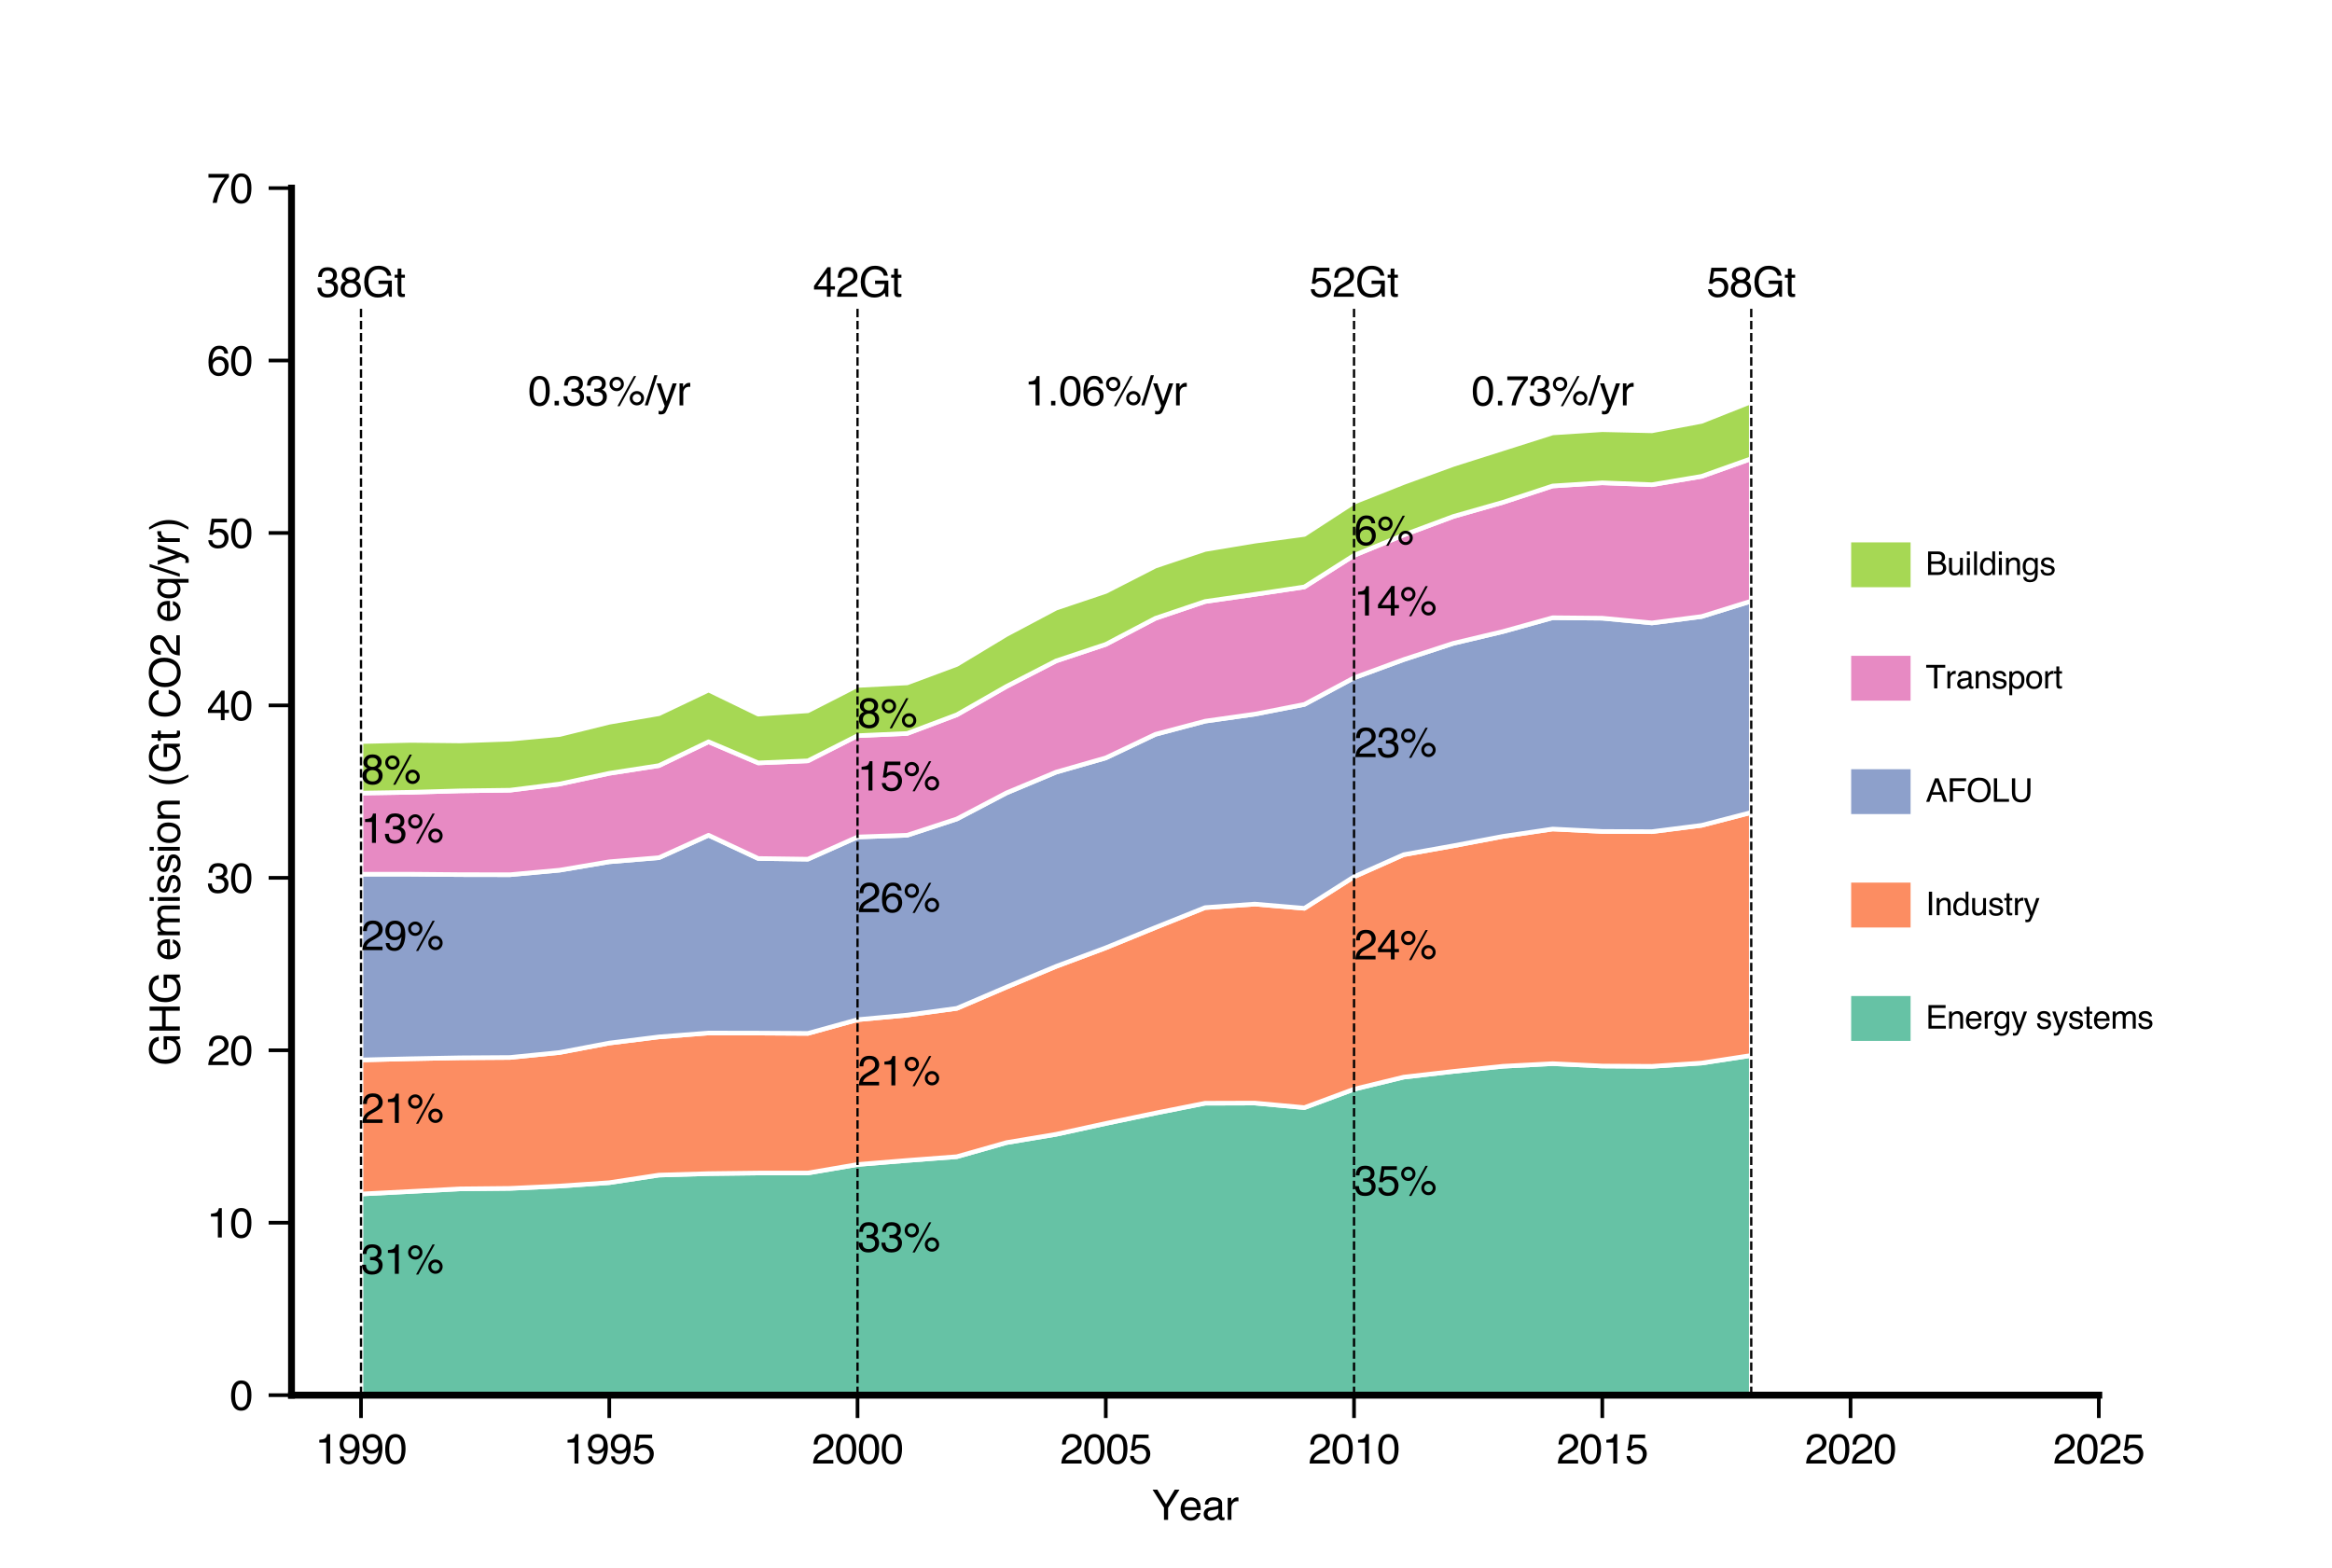 <?xml version="1.0" encoding="utf-8" standalone="no"?>
<!DOCTYPE svg PUBLIC "-//W3C//DTD SVG 1.1//EN"
  "http://www.w3.org/Graphics/SVG/1.1/DTD/svg11.dtd">
<svg xmlns:xlink="http://www.w3.org/1999/xlink" width="510.236pt" height="342.992pt" viewBox="0 0 510.236 342.992" xmlns="http://www.w3.org/2000/svg" version="1.1">
 <defs>
  <style type="text/css">*{stroke-linejoin: round; stroke-linecap: butt}</style>
 </defs>
 <g id="figure_1">
  <g id="patch_1">
   <path d="M 0 342.992 
L 510.236 342.992 
L 510.236 0 
L 0 0 
z
" style="fill: #ffffff"/>
  </g>
  <g id="axes_1">
   <g id="patch_2">
    <path d="M 63.78 305.263 
L 459.213 305.263 
L 459.213 41.159 
L 63.78 41.159 
z
" style="fill: #ffffff"/>
   </g>
   <g id="PolyCollection_1">
    <defs>
     <path id="m6a4dd3264a" d="M 78.988 -81.743 
L 78.988 -37.729 
L 89.852 -37.729 
L 100.716 -37.729 
L 111.579 -37.729 
L 122.443 -37.729 
L 133.306 -37.729 
L 144.17 -37.729 
L 155.033 -37.729 
L 165.897 -37.729 
L 176.76 -37.729 
L 187.624 -37.729 
L 198.487 -37.729 
L 209.351 -37.729 
L 220.215 -37.729 
L 231.078 -37.729 
L 241.942 -37.729 
L 252.805 -37.729 
L 263.669 -37.729 
L 274.532 -37.729 
L 285.396 -37.729 
L 296.259 -37.729 
L 307.123 -37.729 
L 317.987 -37.729 
L 328.85 -37.729 
L 339.714 -37.729 
L 350.577 -37.729 
L 361.441 -37.729 
L 372.304 -37.729 
L 383.168 -37.729 
L 383.168 -112.052 
L 383.168 -112.052 
L 372.304 -110.394 
L 361.441 -109.68 
L 350.577 -109.746 
L 339.714 -110.262 
L 328.85 -109.694 
L 317.987 -108.563 
L 307.123 -107.316 
L 296.259 -104.676 
L 285.396 -100.645 
L 274.532 -101.64 
L 263.669 -101.606 
L 252.805 -99.448 
L 241.942 -97.178 
L 231.078 -94.808 
L 220.215 -92.991 
L 209.351 -89.908 
L 198.487 -89.086 
L 187.624 -88.197 
L 176.76 -86.339 
L 165.897 -86.334 
L 155.033 -86.203 
L 144.17 -85.881 
L 133.306 -84.222 
L 122.443 -83.48 
L 111.579 -82.975 
L 100.716 -82.867 
L 89.852 -82.299 
L 78.988 -81.743 
z
" style="stroke: #ffffff"/>
    </defs>
    <g clip-path="url(#p85c02e07ea)">
     <use xlink:href="#m6a4dd3264a" x="0" y="342.992" style="fill: #66c2a5; stroke: #ffffff"/>
    </g>
   </g>
   <g id="PolyCollection_2">
    <defs>
     <path id="m3ee527d260" d="M 78.988 -111.077 
L 78.988 -81.743 
L 89.852 -82.299 
L 100.716 -82.867 
L 111.579 -82.975 
L 122.443 -83.48 
L 133.306 -84.222 
L 144.17 -85.881 
L 155.033 -86.203 
L 165.897 -86.334 
L 176.76 -86.339 
L 187.624 -88.197 
L 198.487 -89.086 
L 209.351 -89.908 
L 220.215 -92.991 
L 231.078 -94.808 
L 241.942 -97.178 
L 252.805 -99.448 
L 263.669 -101.606 
L 274.532 -101.64 
L 285.396 -100.645 
L 296.259 -104.676 
L 307.123 -107.316 
L 317.987 -108.563 
L 328.85 -109.694 
L 339.714 -110.262 
L 350.577 -109.746 
L 361.441 -109.68 
L 372.304 -110.394 
L 383.168 -112.052 
L 383.168 -165.223 
L 383.168 -165.223 
L 372.304 -162.405 
L 361.441 -161.024 
L 350.577 -161.07 
L 339.714 -161.599 
L 328.85 -159.993 
L 317.987 -157.934 
L 307.123 -155.992 
L 296.259 -151.155 
L 285.396 -144.257 
L 274.532 -145.171 
L 263.669 -144.405 
L 252.805 -140.053 
L 241.942 -135.611 
L 231.078 -131.55 
L 220.215 -127.014 
L 209.351 -122.363 
L 198.487 -120.885 
L 187.624 -119.888 
L 176.76 -116.885 
L 165.897 -116.949 
L 155.033 -116.969 
L 144.17 -116.118 
L 133.306 -114.768 
L 122.443 -112.706 
L 111.579 -111.615 
L 100.716 -111.543 
L 89.852 -111.34 
L 78.988 -111.077 
z
" style="stroke: #ffffff"/>
    </defs>
    <g clip-path="url(#p85c02e07ea)">
     <use xlink:href="#m3ee527d260" x="0" y="342.992" style="fill: #fc8d62; stroke: #ffffff"/>
    </g>
   </g>
   <g id="PolyCollection_3">
    <defs>
     <path id="m3a8607d3f8" d="M 78.988 -151.719 
L 78.988 -111.077 
L 89.852 -111.34 
L 100.716 -111.543 
L 111.579 -111.615 
L 122.443 -112.706 
L 133.306 -114.768 
L 144.17 -116.118 
L 155.033 -116.969 
L 165.897 -116.949 
L 176.76 -116.885 
L 187.624 -119.888 
L 198.487 -120.885 
L 209.351 -122.363 
L 220.215 -127.014 
L 231.078 -131.55 
L 241.942 -135.611 
L 252.805 -140.053 
L 263.669 -144.405 
L 274.532 -145.171 
L 285.396 -144.257 
L 296.259 -151.155 
L 307.123 -155.992 
L 317.987 -157.934 
L 328.85 -159.993 
L 339.714 -161.599 
L 350.577 -161.07 
L 361.441 -161.024 
L 372.304 -162.405 
L 383.168 -165.223 
L 383.168 -211.474 
L 383.168 -211.474 
L 372.304 -208.093 
L 361.441 -206.697 
L 350.577 -207.732 
L 339.714 -207.831 
L 328.85 -204.813 
L 317.987 -202.232 
L 307.123 -198.677 
L 296.259 -194.684 
L 285.396 -188.867 
L 274.532 -186.738 
L 263.669 -185.204 
L 252.805 -182.321 
L 241.942 -177.163 
L 231.078 -174.049 
L 220.215 -169.5 
L 209.351 -163.803 
L 198.487 -160.238 
L 187.624 -159.857 
L 176.76 -155.004 
L 165.897 -155.154 
L 155.033 -160.241 
L 144.17 -155.327 
L 133.306 -154.435 
L 122.443 -152.599 
L 111.579 -151.604 
L 100.716 -151.624 
L 89.852 -151.72 
L 78.988 -151.719 
z
" style="stroke: #ffffff"/>
    </defs>
    <g clip-path="url(#p85c02e07ea)">
     <use xlink:href="#m3a8607d3f8" x="0" y="342.992" style="fill: #8da0cb; stroke: #ffffff"/>
    </g>
   </g>
   <g id="PolyCollection_4">
    <defs>
     <path id="m915de587bb" d="M 78.988 -169.464 
L 78.988 -151.719 
L 89.852 -151.72 
L 100.716 -151.624 
L 111.579 -151.604 
L 122.443 -152.599 
L 133.306 -154.435 
L 144.17 -155.327 
L 155.033 -160.241 
L 165.897 -155.154 
L 176.76 -155.004 
L 187.624 -159.857 
L 198.487 -160.238 
L 209.351 -163.803 
L 220.215 -169.5 
L 231.078 -174.049 
L 241.942 -177.163 
L 252.805 -182.321 
L 263.669 -185.204 
L 274.532 -186.738 
L 285.396 -188.867 
L 296.259 -194.684 
L 307.123 -198.677 
L 317.987 -202.232 
L 328.85 -204.813 
L 339.714 -207.831 
L 350.577 -207.732 
L 361.441 -206.697 
L 372.304 -208.093 
L 383.168 -211.474 
L 383.168 -242.634 
L 383.168 -242.634 
L 372.304 -238.765 
L 361.441 -236.94 
L 350.577 -237.354 
L 339.714 -236.661 
L 328.85 -233.088 
L 317.987 -229.99 
L 307.123 -225.941 
L 296.259 -221.475 
L 285.396 -214.573 
L 274.532 -212.944 
L 263.669 -211.38 
L 252.805 -207.709 
L 241.942 -202.004 
L 231.078 -198.388 
L 220.215 -192.799 
L 209.351 -186.597 
L 198.487 -182.51 
L 187.624 -182.023 
L 176.76 -176.518 
L 165.897 -176.068 
L 155.033 -180.69 
L 144.17 -175.477 
L 133.306 -173.793 
L 122.443 -171.452 
L 111.579 -170.092 
L 100.716 -169.952 
L 89.852 -169.638 
L 78.988 -169.464 
z
" style="stroke: #ffffff"/>
    </defs>
    <g clip-path="url(#p85c02e07ea)">
     <use xlink:href="#m915de587bb" x="0" y="342.992" style="fill: #e78ac3; stroke: #ffffff"/>
    </g>
   </g>
   <g id="PolyCollection_5">
    <defs>
     <path id="m47ff34fc29" d="M 78.988 -180.732 
L 78.988 -169.464 
L 89.852 -169.638 
L 100.716 -169.952 
L 111.579 -170.092 
L 122.443 -171.452 
L 133.306 -173.793 
L 144.17 -175.477 
L 155.033 -180.69 
L 165.897 -176.068 
L 176.76 -176.518 
L 187.624 -182.023 
L 198.487 -182.51 
L 209.351 -186.597 
L 220.215 -192.799 
L 231.078 -198.388 
L 241.942 -202.004 
L 252.805 -207.709 
L 263.669 -211.38 
L 274.532 -212.944 
L 285.396 -214.573 
L 296.259 -221.475 
L 307.123 -225.941 
L 317.987 -229.99 
L 328.85 -233.088 
L 339.714 -236.661 
L 350.577 -237.354 
L 361.441 -236.94 
L 372.304 -238.765 
L 383.168 -242.634 
L 383.168 -255.092 
L 383.168 -255.092 
L 372.304 -250.787 
L 361.441 -248.724 
L 350.577 -248.97 
L 339.714 -248.265 
L 328.85 -244.811 
L 317.987 -241.364 
L 307.123 -237.407 
L 296.259 -233.104 
L 285.396 -226.05 
L 274.532 -224.571 
L 263.669 -222.761 
L 252.805 -219.134 
L 241.942 -213.574 
L 231.078 -209.926 
L 220.215 -204.166 
L 209.351 -197.614 
L 198.487 -193.566 
L 187.624 -193.006 
L 176.76 -187.459 
L 165.897 -186.729 
L 155.033 -191.996 
L 144.17 -186.822 
L 133.306 -184.955 
L 122.443 -182.267 
L 111.579 -181.255 
L 100.716 -180.869 
L 89.852 -180.986 
L 78.988 -180.732 
z
" style="stroke: #ffffff"/>
    </defs>
    <g clip-path="url(#p85c02e07ea)">
     <use xlink:href="#m47ff34fc29" x="0" y="342.992" style="fill: #a6d854; stroke: #ffffff"/>
    </g>
   </g>
   <g id="matplotlib.axis_1">
    <g id="xtick_1">
     <g id="line2d_1">
      <defs>
       <path id="ma5ce676d34" d="M 0 0 
L 0 5 
" style="stroke: #000000; stroke-width: 0.8"/>
      </defs>
      <g>
       <use xlink:href="#ma5ce676d34" x="78.988" y="305.263" style="stroke: #000000; stroke-width: 0.8"/>
      </g>
     </g>
     <g id="text_1">
      <!-- 1990 -->
      <g transform="translate(68.979 320.219)scale(0.09 -0.09)">
       <defs>
        <path id="Helvetica-31" d="M 613 3169 
L 613 3600 
Q 1222 3659 1462 3798 
Q 1703 3938 1822 4456 
L 2266 4456 
L 2266 0 
L 1666 0 
L 1666 3169 
L 613 3169 
z
" transform="scale(0.016)"/>
        <path id="Helvetica-39" d="M 850 1081 
Q 875 616 1209 438 
Q 1381 344 1597 344 
Q 2000 344 2284 680 
Q 2569 1016 2688 2044 
Q 2500 1747 2223 1626 
Q 1947 1506 1628 1506 
Q 981 1506 604 1909 
Q 228 2313 228 2947 
Q 228 3556 600 4018 
Q 972 4481 1697 4481 
Q 2675 4481 3047 3600 
Q 3253 3116 3253 2388 
Q 3253 1566 3006 931 
Q 2597 -125 1619 -125 
Q 963 -125 622 219 
Q 281 563 281 1081 
L 850 1081 
z
M 1703 2000 
Q 2038 2000 2314 2220 
Q 2591 2441 2591 2991 
Q 2591 3484 2342 3726 
Q 2094 3969 1709 3969 
Q 1297 3969 1055 3692 
Q 813 3416 813 2953 
Q 813 2516 1025 2258 
Q 1238 2000 1703 2000 
z
" transform="scale(0.016)"/>
        <path id="Helvetica-30" d="M 1731 4475 
Q 2600 4475 2988 3759 
Q 3288 3206 3288 2244 
Q 3288 1331 3016 734 
Q 2622 -122 1728 -122 
Q 922 -122 528 578 
Q 200 1163 200 2147 
Q 200 2909 397 3456 
Q 766 4475 1731 4475 
z
M 1725 391 
Q 2163 391 2422 778 
Q 2681 1166 2681 2222 
Q 2681 2984 2493 3476 
Q 2306 3969 1766 3969 
Q 1269 3969 1039 3501 
Q 809 3034 809 2125 
Q 809 1441 956 1025 
Q 1181 391 1725 391 
z
" transform="scale(0.016)"/>
       </defs>
       <use xlink:href="#Helvetica-31"/>
       <use xlink:href="#Helvetica-39" x="55.615"/>
       <use xlink:href="#Helvetica-39" x="111.23"/>
       <use xlink:href="#Helvetica-30" x="166.846"/>
      </g>
     </g>
    </g>
    <g id="xtick_2">
     <g id="line2d_2">
      <g>
       <use xlink:href="#ma5ce676d34" x="133.306" y="305.263" style="stroke: #000000; stroke-width: 0.8"/>
      </g>
     </g>
     <g id="text_2">
      <!-- 1995 -->
      <g transform="translate(123.297 320.219)scale(0.09 -0.09)">
       <defs>
        <path id="Helvetica-35" d="M 791 1141 
Q 847 659 1238 475 
Q 1438 381 1700 381 
Q 2200 381 2440 700 
Q 2681 1019 2681 1406 
Q 2681 1875 2395 2131 
Q 2109 2388 1709 2388 
Q 1419 2388 1211 2275 
Q 1003 2163 856 1963 
L 369 1991 
L 709 4400 
L 3034 4400 
L 3034 3856 
L 1131 3856 
L 941 2613 
Q 1097 2731 1238 2791 
Q 1488 2894 1816 2894 
Q 2431 2894 2859 2497 
Q 3288 2100 3288 1491 
Q 3288 856 2895 371 
Q 2503 -113 1644 -113 
Q 1097 -113 676 195 
Q 256 503 206 1141 
L 791 1141 
z
" transform="scale(0.016)"/>
       </defs>
       <use xlink:href="#Helvetica-31"/>
       <use xlink:href="#Helvetica-39" x="55.615"/>
       <use xlink:href="#Helvetica-39" x="111.23"/>
       <use xlink:href="#Helvetica-35" x="166.846"/>
      </g>
     </g>
    </g>
    <g id="xtick_3">
     <g id="line2d_3">
      <g>
       <use xlink:href="#ma5ce676d34" x="187.624" y="305.263" style="stroke: #000000; stroke-width: 0.8"/>
      </g>
     </g>
     <g id="text_3">
      <!-- 2000 -->
      <g transform="translate(177.614 320.219)scale(0.09 -0.09)">
       <defs>
        <path id="Helvetica-32" d="M 200 0 
Q 231 578 439 1006 
Q 647 1434 1250 1784 
L 1850 2131 
Q 2253 2366 2416 2531 
Q 2672 2791 2672 3125 
Q 2672 3516 2437 3745 
Q 2203 3975 1813 3975 
Q 1234 3975 1013 3538 
Q 894 3303 881 2888 
L 309 2888 
Q 319 3472 525 3841 
Q 891 4491 1816 4491 
Q 2584 4491 2939 4075 
Q 3294 3659 3294 3150 
Q 3294 2613 2916 2231 
Q 2697 2009 2131 1694 
L 1703 1456 
Q 1397 1288 1222 1134 
Q 909 863 828 531 
L 3272 531 
L 3272 0 
L 200 0 
z
" transform="scale(0.016)"/>
       </defs>
       <use xlink:href="#Helvetica-32"/>
       <use xlink:href="#Helvetica-30" x="55.615"/>
       <use xlink:href="#Helvetica-30" x="111.23"/>
       <use xlink:href="#Helvetica-30" x="166.846"/>
      </g>
     </g>
    </g>
    <g id="xtick_4">
     <g id="line2d_4">
      <g>
       <use xlink:href="#ma5ce676d34" x="241.942" y="305.263" style="stroke: #000000; stroke-width: 0.8"/>
      </g>
     </g>
     <g id="text_4">
      <!-- 2005 -->
      <g transform="translate(231.932 320.219)scale(0.09 -0.09)">
       <use xlink:href="#Helvetica-32"/>
       <use xlink:href="#Helvetica-30" x="55.615"/>
       <use xlink:href="#Helvetica-30" x="111.23"/>
       <use xlink:href="#Helvetica-35" x="166.846"/>
      </g>
     </g>
    </g>
    <g id="xtick_5">
     <g id="line2d_5">
      <g>
       <use xlink:href="#ma5ce676d34" x="296.259" y="305.263" style="stroke: #000000; stroke-width: 0.8"/>
      </g>
     </g>
     <g id="text_5">
      <!-- 2010 -->
      <g transform="translate(286.25 320.219)scale(0.09 -0.09)">
       <use xlink:href="#Helvetica-32"/>
       <use xlink:href="#Helvetica-30" x="55.615"/>
       <use xlink:href="#Helvetica-31" x="111.23"/>
       <use xlink:href="#Helvetica-30" x="166.846"/>
      </g>
     </g>
    </g>
    <g id="xtick_6">
     <g id="line2d_6">
      <g>
       <use xlink:href="#ma5ce676d34" x="350.577" y="305.263" style="stroke: #000000; stroke-width: 0.8"/>
      </g>
     </g>
     <g id="text_6">
      <!-- 2015 -->
      <g transform="translate(340.567 320.219)scale(0.09 -0.09)">
       <use xlink:href="#Helvetica-32"/>
       <use xlink:href="#Helvetica-30" x="55.615"/>
       <use xlink:href="#Helvetica-31" x="111.23"/>
       <use xlink:href="#Helvetica-35" x="166.846"/>
      </g>
     </g>
    </g>
    <g id="xtick_7">
     <g id="line2d_7">
      <g>
       <use xlink:href="#ma5ce676d34" x="404.895" y="305.263" style="stroke: #000000; stroke-width: 0.8"/>
      </g>
     </g>
     <g id="text_7">
      <!-- 2020 -->
      <g transform="translate(394.885 320.219)scale(0.09 -0.09)">
       <use xlink:href="#Helvetica-32"/>
       <use xlink:href="#Helvetica-30" x="55.615"/>
       <use xlink:href="#Helvetica-32" x="111.23"/>
       <use xlink:href="#Helvetica-30" x="166.846"/>
      </g>
     </g>
    </g>
    <g id="xtick_8">
     <g id="line2d_8">
      <g>
       <use xlink:href="#ma5ce676d34" x="459.213" y="305.263" style="stroke: #000000; stroke-width: 0.8"/>
      </g>
     </g>
     <g id="text_8">
      <!-- 2025 -->
      <g transform="translate(449.203 320.219)scale(0.09 -0.09)">
       <use xlink:href="#Helvetica-32"/>
       <use xlink:href="#Helvetica-30" x="55.615"/>
       <use xlink:href="#Helvetica-32" x="111.23"/>
       <use xlink:href="#Helvetica-35" x="166.846"/>
      </g>
     </g>
    </g>
    <g id="text_9">
     <!-- Year -->
     <g transform="translate(251.991 332.551)scale(0.09 -0.09)">
      <defs>
       <path id="Helvetica-59" d="M 131 4591 
L 856 4591 
L 2175 2384 
L 3494 4591 
L 4222 4591 
L 2488 1850 
L 2488 0 
L 1866 0 
L 1866 1850 
L 131 4591 
z
M 2184 4591 
L 2184 4591 
z
" transform="scale(0.016)"/>
       <path id="Helvetica-65" d="M 1806 3422 
Q 2163 3422 2497 3255 
Q 2831 3088 3006 2822 
Q 3175 2569 3231 2231 
Q 3281 2000 3281 1494 
L 828 1494 
Q 844 984 1069 676 
Q 1294 369 1766 369 
Q 2206 369 2469 659 
Q 2619 828 2681 1050 
L 3234 1050 
Q 3213 866 3089 639 
Q 2966 413 2813 269 
Q 2556 19 2178 -69 
Q 1975 -119 1719 -119 
Q 1094 -119 659 336 
Q 225 791 225 1609 
Q 225 2416 662 2919 
Q 1100 3422 1806 3422 
z
M 2703 1941 
Q 2669 2306 2544 2525 
Q 2313 2931 1772 2931 
Q 1384 2931 1121 2651 
Q 859 2372 844 1941 
L 2703 1941 
z
M 1753 3428 
L 1753 3428 
z
" transform="scale(0.016)"/>
       <path id="Helvetica-61" d="M 844 891 
Q 844 647 1022 506 
Q 1200 366 1444 366 
Q 1741 366 2019 503 
Q 2488 731 2488 1250 
L 2488 1703 
Q 2384 1638 2221 1594 
Q 2059 1550 1903 1531 
L 1563 1488 
Q 1256 1447 1103 1359 
Q 844 1213 844 891 
z
M 2206 2028 
Q 2400 2053 2466 2191 
Q 2503 2266 2503 2406 
Q 2503 2694 2298 2823 
Q 2094 2953 1713 2953 
Q 1272 2953 1088 2716 
Q 984 2584 953 2325 
L 428 2325 
Q 444 2944 830 3186 
Q 1216 3428 1725 3428 
Q 2316 3428 2684 3203 
Q 3050 2978 3050 2503 
L 3050 575 
Q 3050 488 3086 434 
Q 3122 381 3238 381 
Q 3275 381 3322 386 
Q 3369 391 3422 400 
L 3422 -16 
Q 3291 -53 3222 -62 
Q 3153 -72 3034 -72 
Q 2744 -72 2613 134 
Q 2544 244 2516 444 
Q 2344 219 2022 53 
Q 1700 -113 1313 -113 
Q 847 -113 551 170 
Q 256 453 256 878 
Q 256 1344 547 1600 
Q 838 1856 1309 1916 
L 2206 2028 
z
M 1741 3428 
L 1741 3428 
z
" transform="scale(0.016)"/>
       <path id="Helvetica-72" d="M 428 3347 
L 963 3347 
L 963 2769 
Q 1028 2938 1284 3180 
Q 1541 3422 1875 3422 
Q 1891 3422 1928 3419 
Q 1966 3416 2056 3406 
L 2056 2813 
Q 2006 2822 1964 2825 
Q 1922 2828 1872 2828 
Q 1447 2828 1219 2554 
Q 991 2281 991 1925 
L 991 0 
L 428 0 
L 428 3347 
z
" transform="scale(0.016)"/>
      </defs>
      <use xlink:href="#Helvetica-59"/>
      <use xlink:href="#Helvetica-65" x="66.699"/>
      <use xlink:href="#Helvetica-61" x="122.314"/>
      <use xlink:href="#Helvetica-72" x="177.93"/>
     </g>
    </g>
   </g>
   <g id="matplotlib.axis_2">
    <g id="ytick_1">
     <g id="line2d_9">
      <defs>
       <path id="m59510c820b" d="M 0 0 
L -5 0 
" style="stroke: #000000; stroke-width: 0.8"/>
      </defs>
      <g>
       <use xlink:href="#m59510c820b" x="63.78" y="305.263" style="stroke: #000000; stroke-width: 0.8"/>
      </g>
     </g>
     <g id="text_10">
      <!-- 0 -->
      <g transform="translate(50.275 308.491)scale(0.09 -0.09)">
       <use xlink:href="#Helvetica-30"/>
      </g>
     </g>
    </g>
    <g id="ytick_2">
     <g id="line2d_10">
      <g>
       <use xlink:href="#m59510c820b" x="63.78" y="267.534" style="stroke: #000000; stroke-width: 0.8"/>
      </g>
     </g>
     <g id="text_11">
      <!-- 10 -->
      <g transform="translate(45.27 270.762)scale(0.09 -0.09)">
       <use xlink:href="#Helvetica-31"/>
       <use xlink:href="#Helvetica-30" x="55.615"/>
      </g>
     </g>
    </g>
    <g id="ytick_3">
     <g id="line2d_11">
      <g>
       <use xlink:href="#m59510c820b" x="63.78" y="229.805" style="stroke: #000000; stroke-width: 0.8"/>
      </g>
     </g>
     <g id="text_12">
      <!-- 20 -->
      <g transform="translate(45.27 233.033)scale(0.09 -0.09)">
       <use xlink:href="#Helvetica-32"/>
       <use xlink:href="#Helvetica-30" x="55.615"/>
      </g>
     </g>
    </g>
    <g id="ytick_4">
     <g id="line2d_12">
      <g>
       <use xlink:href="#m59510c820b" x="63.78" y="192.076" style="stroke: #000000; stroke-width: 0.8"/>
      </g>
     </g>
     <g id="text_13">
      <!-- 30 -->
      <g transform="translate(45.27 195.304)scale(0.09 -0.09)">
       <defs>
        <path id="Helvetica-33" d="M 1663 -122 
Q 869 -122 511 314 
Q 153 750 153 1375 
L 741 1375 
Q 778 941 903 744 
Q 1122 391 1694 391 
Q 2138 391 2406 628 
Q 2675 866 2675 1241 
Q 2675 1703 2392 1887 
Q 2109 2072 1606 2072 
Q 1550 2072 1492 2070 
Q 1434 2069 1375 2066 
L 1375 2563 
Q 1463 2553 1522 2550 
Q 1581 2547 1650 2547 
Q 1966 2547 2169 2647 
Q 2525 2822 2525 3272 
Q 2525 3606 2287 3787 
Q 2050 3969 1734 3969 
Q 1172 3969 956 3594 
Q 838 3388 822 3006 
L 266 3006 
Q 266 3506 466 3856 
Q 809 4481 1675 4481 
Q 2359 4481 2734 4176 
Q 3109 3872 3109 3294 
Q 3109 2881 2888 2625 
Q 2750 2466 2531 2375 
Q 2884 2278 3082 2001 
Q 3281 1725 3281 1325 
Q 3281 684 2859 281 
Q 2438 -122 1663 -122 
z
" transform="scale(0.016)"/>
       </defs>
       <use xlink:href="#Helvetica-33"/>
       <use xlink:href="#Helvetica-30" x="55.615"/>
      </g>
     </g>
    </g>
    <g id="ytick_5">
     <g id="line2d_13">
      <g>
       <use xlink:href="#m59510c820b" x="63.78" y="154.346" style="stroke: #000000; stroke-width: 0.8"/>
      </g>
     </g>
     <g id="text_14">
      <!-- 40 -->
      <g transform="translate(45.27 157.575)scale(0.09 -0.09)">
       <defs>
        <path id="Helvetica-34" d="M 2116 1584 
L 2116 3613 
L 681 1584 
L 2116 1584 
z
M 2125 0 
L 2125 1094 
L 163 1094 
L 163 1644 
L 2213 4488 
L 2688 4488 
L 2688 1584 
L 3347 1584 
L 3347 1094 
L 2688 1094 
L 2688 0 
L 2125 0 
z
" transform="scale(0.016)"/>
       </defs>
       <use xlink:href="#Helvetica-34"/>
       <use xlink:href="#Helvetica-30" x="55.615"/>
      </g>
     </g>
    </g>
    <g id="ytick_6">
     <g id="line2d_14">
      <g>
       <use xlink:href="#m59510c820b" x="63.78" y="116.617" style="stroke: #000000; stroke-width: 0.8"/>
      </g>
     </g>
     <g id="text_15">
      <!-- 50 -->
      <g transform="translate(45.27 119.845)scale(0.09 -0.09)">
       <use xlink:href="#Helvetica-35"/>
       <use xlink:href="#Helvetica-30" x="55.615"/>
      </g>
     </g>
    </g>
    <g id="ytick_7">
     <g id="line2d_15">
      <g>
       <use xlink:href="#m59510c820b" x="63.78" y="78.888" style="stroke: #000000; stroke-width: 0.8"/>
      </g>
     </g>
     <g id="text_16">
      <!-- 60 -->
      <g transform="translate(45.27 82.116)scale(0.09 -0.09)">
       <defs>
        <path id="Helvetica-36" d="M 1872 4494 
Q 2622 4494 2917 4105 
Q 3213 3716 3213 3303 
L 2656 3303 
Q 2606 3569 2497 3719 
Q 2294 4000 1881 4000 
Q 1409 4000 1131 3564 
Q 853 3128 822 2316 
Q 1016 2600 1309 2741 
Q 1578 2866 1909 2866 
Q 2472 2866 2890 2506 
Q 3309 2147 3309 1434 
Q 3309 825 2912 354 
Q 2516 -116 1781 -116 
Q 1153 -116 697 361 
Q 241 838 241 1966 
Q 241 2800 444 3381 
Q 834 4494 1872 4494 
z
M 1831 384 
Q 2275 384 2495 682 
Q 2716 981 2716 1388 
Q 2716 1731 2519 2042 
Q 2322 2353 1803 2353 
Q 1441 2353 1167 2112 
Q 894 1872 894 1388 
Q 894 963 1142 673 
Q 1391 384 1831 384 
z
" transform="scale(0.016)"/>
       </defs>
       <use xlink:href="#Helvetica-36"/>
       <use xlink:href="#Helvetica-30" x="55.615"/>
      </g>
     </g>
    </g>
    <g id="ytick_8">
     <g id="line2d_16">
      <g>
       <use xlink:href="#m59510c820b" x="63.78" y="41.159" style="stroke: #000000; stroke-width: 0.8"/>
      </g>
     </g>
     <g id="text_17">
      <!-- 70 -->
      <g transform="translate(45.27 44.387)scale(0.09 -0.09)">
       <defs>
        <path id="Helvetica-37" d="M 3347 4400 
L 3347 3909 
Q 3131 3700 2773 3181 
Q 2416 2663 2141 2063 
Q 1869 1478 1728 997 
Q 1638 688 1494 0 
L 872 0 
Q 1084 1281 1809 2550 
Q 2238 3294 2709 3834 
L 234 3834 
L 234 4400 
L 3347 4400 
z
" transform="scale(0.016)"/>
       </defs>
       <use xlink:href="#Helvetica-37"/>
       <use xlink:href="#Helvetica-30" x="55.615"/>
      </g>
     </g>
    </g>
    <g id="text_18">
     <!-- GHG emission (Gt CO2 eq/yr) -->
     <g transform="translate(39.34 233.22)rotate(-90)scale(0.09 -0.09)">
      <defs>
       <path id="Helvetica-47" d="M 2472 4709 
Q 3119 4709 3591 4459 
Q 4275 4100 4428 3200 
L 3813 3200 
Q 3700 3703 3347 3933 
Q 2994 4163 2456 4163 
Q 1819 4163 1383 3684 
Q 947 3206 947 2259 
Q 947 1441 1306 927 
Q 1666 413 2478 413 
Q 3100 413 3508 773 
Q 3916 1134 3925 1941 
L 2488 1941 
L 2488 2456 
L 4503 2456 
L 4503 0 
L 4103 0 
L 3953 591 
Q 3638 244 3394 109 
Q 2984 -122 2353 -122 
Q 1538 -122 950 406 
Q 309 1069 309 2225 
Q 309 3378 934 4059 
Q 1528 4709 2472 4709 
z
M 2369 4716 
L 2369 4716 
z
" transform="scale(0.016)"/>
       <path id="Helvetica-48" d="M 503 4591 
L 1131 4591 
L 1131 2694 
L 3519 2694 
L 3519 4591 
L 4147 4591 
L 4147 0 
L 3519 0 
L 3519 2147 
L 1131 2147 
L 1131 0 
L 503 0 
L 503 4591 
z
" transform="scale(0.016)"/>
       <path id="Helvetica-20" transform="scale(0.016)"/>
       <path id="Helvetica-6d" d="M 413 3347 
L 969 3347 
L 969 2872 
Q 1169 3119 1331 3231 
Q 1609 3422 1963 3422 
Q 2363 3422 2606 3225 
Q 2744 3113 2856 2894 
Q 3044 3163 3297 3292 
Q 3550 3422 3866 3422 
Q 4541 3422 4784 2934 
Q 4916 2672 4916 2228 
L 4916 0 
L 4331 0 
L 4331 2325 
Q 4331 2659 4164 2784 
Q 3997 2909 3756 2909 
Q 3425 2909 3186 2687 
Q 2947 2466 2947 1947 
L 2947 0 
L 2375 0 
L 2375 2184 
Q 2375 2525 2294 2681 
Q 2166 2916 1816 2916 
Q 1497 2916 1236 2669 
Q 975 2422 975 1775 
L 975 0 
L 413 0 
L 413 3347 
z
" transform="scale(0.016)"/>
       <path id="Helvetica-69" d="M 413 3331 
L 984 3331 
L 984 0 
L 413 0 
L 413 3331 
z
M 413 4591 
L 984 4591 
L 984 3953 
L 413 3953 
L 413 4591 
z
" transform="scale(0.016)"/>
       <path id="Helvetica-73" d="M 747 1050 
Q 772 769 888 619 
Q 1100 347 1625 347 
Q 1938 347 2175 483 
Q 2413 619 2413 903 
Q 2413 1119 2222 1231 
Q 2100 1300 1741 1391 
L 1294 1503 
Q 866 1609 663 1741 
Q 300 1969 300 2372 
Q 300 2847 642 3140 
Q 984 3434 1563 3434 
Q 2319 3434 2653 2991 
Q 2863 2709 2856 2384 
L 2325 2384 
Q 2309 2575 2191 2731 
Q 1997 2953 1519 2953 
Q 1200 2953 1036 2831 
Q 872 2709 872 2509 
Q 872 2291 1088 2159 
Q 1213 2081 1456 2022 
L 1828 1931 
Q 2434 1784 2641 1647 
Q 2969 1431 2969 969 
Q 2969 522 2630 197 
Q 2291 -128 1597 -128 
Q 850 -128 539 211 
Q 228 550 206 1050 
L 747 1050 
z
M 1578 3428 
L 1578 3428 
z
" transform="scale(0.016)"/>
       <path id="Helvetica-6f" d="M 1741 363 
Q 2300 363 2508 786 
Q 2716 1209 2716 1728 
Q 2716 2197 2566 2491 
Q 2328 2953 1747 2953 
Q 1231 2953 997 2559 
Q 763 2166 763 1609 
Q 763 1075 997 719 
Q 1231 363 1741 363 
z
M 1763 3444 
Q 2409 3444 2856 3012 
Q 3303 2581 3303 1744 
Q 3303 934 2909 406 
Q 2516 -122 1688 -122 
Q 997 -122 590 345 
Q 184 813 184 1600 
Q 184 2444 612 2944 
Q 1041 3444 1763 3444 
z
M 1744 3428 
L 1744 3428 
z
" transform="scale(0.016)"/>
       <path id="Helvetica-6e" d="M 413 3347 
L 947 3347 
L 947 2872 
Q 1184 3166 1450 3294 
Q 1716 3422 2041 3422 
Q 2753 3422 3003 2925 
Q 3141 2653 3141 2147 
L 3141 0 
L 2569 0 
L 2569 2109 
Q 2569 2416 2478 2603 
Q 2328 2916 1934 2916 
Q 1734 2916 1606 2875 
Q 1375 2806 1200 2600 
Q 1059 2434 1017 2257 
Q 975 2081 975 1753 
L 975 0 
L 413 0 
L 413 3347 
z
M 1734 3428 
L 1734 3428 
z
" transform="scale(0.016)"/>
       <path id="Helvetica-28" d="M 1894 4666 
Q 1403 3713 1256 3263 
Q 1034 2578 1034 1681 
Q 1034 775 1288 25 
Q 1444 -438 1903 -1306 
L 1525 -1306 
Q 1069 -594 959 -397 
Q 850 -200 722 138 
Q 547 600 478 1125 
Q 444 1397 444 1644 
Q 444 2569 734 3291 
Q 919 3750 1503 4666 
L 1894 4666 
z
" transform="scale(0.016)"/>
       <path id="Helvetica-74" d="M 525 4281 
L 1094 4281 
L 1094 3347 
L 1628 3347 
L 1628 2888 
L 1094 2888 
L 1094 703 
Q 1094 528 1213 469 
Q 1278 434 1431 434 
Q 1472 434 1519 436 
Q 1566 438 1628 444 
L 1628 0 
Q 1531 -28 1426 -40 
Q 1322 -53 1200 -53 
Q 806 -53 665 148 
Q 525 350 525 672 
L 525 2888 
L 72 2888 
L 72 3347 
L 525 3347 
L 525 4281 
z
" transform="scale(0.016)"/>
       <path id="Helvetica-43" d="M 2422 4716 
Q 3294 4716 3775 4256 
Q 4256 3797 4309 3213 
L 3703 3213 
Q 3600 3656 3292 3915 
Q 2984 4175 2428 4175 
Q 1750 4175 1333 3698 
Q 916 3222 916 2238 
Q 916 1431 1292 929 
Q 1669 428 2416 428 
Q 3103 428 3463 956 
Q 3653 1234 3747 1688 
L 4353 1688 
Q 4272 963 3816 472 
Q 3269 -119 2341 -119 
Q 1541 -119 997 366 
Q 281 1006 281 2344 
Q 281 3359 819 4009 
Q 1400 4716 2422 4716 
z
M 2297 4716 
L 2297 4716 
z
" transform="scale(0.016)"/>
       <path id="Helvetica-4f" d="M 2469 4716 
Q 3684 4716 4269 3934 
Q 4725 3325 4725 2375 
Q 4725 1347 4203 666 
Q 3591 -134 2456 -134 
Q 1397 -134 791 566 
Q 250 1241 250 2272 
Q 250 3203 713 3866 
Q 1306 4716 2469 4716 
z
M 2531 422 
Q 3353 422 3720 1011 
Q 4088 1600 4088 2366 
Q 4088 3175 3664 3669 
Q 3241 4163 2506 4163 
Q 1794 4163 1344 3673 
Q 894 3184 894 2231 
Q 894 1469 1280 945 
Q 1666 422 2531 422 
z
M 2488 4716 
L 2488 4716 
z
" transform="scale(0.016)"/>
       <path id="Helvetica-71" d="M 775 1628 
Q 775 1194 897 900 
Q 1113 378 1669 378 
Q 2256 378 2478 928 
Q 2600 1231 2600 1703 
Q 2600 2138 2466 2428 
Q 2238 2925 1663 2925 
Q 1297 2925 1036 2608 
Q 775 2291 775 1628 
z
M 1606 3422 
Q 2022 3422 2306 3213 
Q 2463 3100 2606 2881 
L 2606 3347 
L 3141 3347 
L 3141 -1334 
L 2575 -1334 
L 2575 384 
Q 2434 159 2186 26 
Q 1938 -106 1566 -106 
Q 1031 -106 609 312 
Q 188 731 188 1588 
Q 188 2391 583 2906 
Q 978 3422 1606 3422 
z
" transform="scale(0.016)"/>
       <path id="Helvetica-2f" d="M 1456 4591 
L 1931 4591 
L 475 0 
L 0 0 
L 1456 4591 
z
" transform="scale(0.016)"/>
       <path id="Helvetica-79" d="M 2503 3347 
L 3125 3347 
Q 3006 3025 2597 1878 
Q 2291 1016 2084 472 
Q 1597 -809 1397 -1090 
Q 1197 -1372 709 -1372 
Q 591 -1372 527 -1362 
Q 463 -1353 369 -1328 
L 369 -816 
Q 516 -856 581 -865 
Q 647 -875 697 -875 
Q 853 -875 926 -823 
Q 1000 -772 1050 -697 
Q 1066 -672 1162 -440 
Q 1259 -209 1303 -97 
L 66 3347 
L 703 3347 
L 1600 622 
L 2503 3347 
z
M 1597 3428 
L 1597 3428 
z
" transform="scale(0.016)"/>
       <path id="Helvetica-29" d="M 222 -1306 
Q 719 -338 863 106 
Q 1081 778 1081 1681 
Q 1081 2584 828 3334 
Q 672 3797 213 4666 
L 591 4666 
Q 1072 3897 1173 3717 
Q 1275 3538 1394 3222 
Q 1544 2831 1608 2450 
Q 1672 2069 1672 1716 
Q 1672 791 1378 66 
Q 1194 -400 613 -1306 
L 222 -1306 
z
" transform="scale(0.016)"/>
      </defs>
      <use xlink:href="#Helvetica-47"/>
      <use xlink:href="#Helvetica-48" x="77.783"/>
      <use xlink:href="#Helvetica-47" x="150"/>
      <use xlink:href="#Helvetica-20" x="227.783"/>
      <use xlink:href="#Helvetica-65" x="255.566"/>
      <use xlink:href="#Helvetica-6d" x="311.182"/>
      <use xlink:href="#Helvetica-69" x="394.482"/>
      <use xlink:href="#Helvetica-73" x="416.699"/>
      <use xlink:href="#Helvetica-73" x="466.699"/>
      <use xlink:href="#Helvetica-69" x="516.699"/>
      <use xlink:href="#Helvetica-6f" x="538.916"/>
      <use xlink:href="#Helvetica-6e" x="594.531"/>
      <use xlink:href="#Helvetica-20" x="650.146"/>
      <use xlink:href="#Helvetica-28" x="677.93"/>
      <use xlink:href="#Helvetica-47" x="711.23"/>
      <use xlink:href="#Helvetica-74" x="789.014"/>
      <use xlink:href="#Helvetica-20" x="816.797"/>
      <use xlink:href="#Helvetica-43" x="844.58"/>
      <use xlink:href="#Helvetica-4f" x="916.797"/>
      <use xlink:href="#Helvetica-32" x="994.58"/>
      <use xlink:href="#Helvetica-20" x="1050.195"/>
      <use xlink:href="#Helvetica-65" x="1077.979"/>
      <use xlink:href="#Helvetica-71" x="1133.594"/>
      <use xlink:href="#Helvetica-2f" x="1189.209"/>
      <use xlink:href="#Helvetica-79" x="1216.992"/>
      <use xlink:href="#Helvetica-72" x="1266.992"/>
      <use xlink:href="#Helvetica-29" x="1300.293"/>
     </g>
    </g>
   </g>
   <g id="line2d_17">
    <path d="M 78.988 305.263 
L 78.988 67.569 
" clip-path="url(#p85c02e07ea)" style="fill: none; stroke-dasharray: 1.85,0.8; stroke-dashoffset: 0; stroke: #000000; stroke-width: 0.5"/>
   </g>
   <g id="line2d_18">
    <path d="M 187.624 305.263 
L 187.624 67.569 
" clip-path="url(#p85c02e07ea)" style="fill: none; stroke-dasharray: 1.85,0.8; stroke-dashoffset: 0; stroke: #000000; stroke-width: 0.5"/>
   </g>
   <g id="line2d_19">
    <path d="M 296.259 305.263 
L 296.259 67.569 
" clip-path="url(#p85c02e07ea)" style="fill: none; stroke-dasharray: 1.85,0.8; stroke-dashoffset: 0; stroke: #000000; stroke-width: 0.5"/>
   </g>
   <g id="line2d_20">
    <path d="M 383.168 305.263 
L 383.168 67.569 
" clip-path="url(#p85c02e07ea)" style="fill: none; stroke-dasharray: 1.85,0.8; stroke-dashoffset: 0; stroke: #000000; stroke-width: 0.5"/>
   </g>
   <g id="patch_3">
    <path d="M 63.78 305.263 
L 63.78 41.159 
" style="fill: none; stroke: #000000; stroke-width: 1.5; stroke-linejoin: miter; stroke-linecap: square"/>
   </g>
   <g id="patch_4">
    <path d="M 63.78 305.263 
L 459.213 305.263 
" style="fill: none; stroke: #000000; stroke-width: 1.5; stroke-linejoin: miter; stroke-linecap: square"/>
   </g>
   <g id="text_19">
    <!-- 38Gt -->
    <g transform="translate(69.233 64.928)scale(0.09 -0.09)">
     <defs>
      <path id="Helvetica-38" d="M 1741 2600 
Q 2113 2600 2322 2808 
Q 2531 3016 2531 3303 
Q 2531 3553 2331 3762 
Q 2131 3972 1722 3972 
Q 1316 3972 1134 3762 
Q 953 3553 953 3272 
Q 953 2956 1187 2778 
Q 1422 2600 1741 2600 
z
M 1775 384 
Q 2166 384 2423 595 
Q 2681 806 2681 1225 
Q 2681 1659 2415 1884 
Q 2150 2109 1734 2109 
Q 1331 2109 1076 1879 
Q 822 1650 822 1244 
Q 822 894 1055 639 
Q 1288 384 1775 384 
z
M 975 2384 
Q 741 2484 609 2619 
Q 363 2869 363 3269 
Q 363 3769 725 4128 
Q 1088 4488 1753 4488 
Q 2397 4488 2762 4148 
Q 3128 3809 3128 3356 
Q 3128 2938 2916 2678 
Q 2797 2531 2547 2391 
Q 2825 2263 2984 2097 
Q 3281 1784 3281 1284 
Q 3281 694 2884 283 
Q 2488 -128 1763 -128 
Q 1109 -128 657 226 
Q 206 581 206 1256 
Q 206 1653 400 1942 
Q 594 2231 975 2384 
z
" transform="scale(0.016)"/>
     </defs>
     <use xlink:href="#Helvetica-33"/>
     <use xlink:href="#Helvetica-38" x="55.615"/>
     <use xlink:href="#Helvetica-47" x="111.23"/>
     <use xlink:href="#Helvetica-74" x="189.014"/>
    </g>
   </g>
   <g id="text_20">
    <!-- 31% -->
    <g transform="translate(78.988 278.709)scale(0.09 -0.09)">
     <defs>
      <path id="Helvetica-25" d="M 4363 2175 
Q 4813 2175 5131 1856 
Q 5450 1538 5450 1088 
Q 5450 638 5131 319 
Q 4813 0 4363 0 
Q 3909 0 3590 319 
Q 3272 638 3272 1088 
Q 3272 1538 3590 1856 
Q 3909 2175 4363 2175 
z
M 3909 4456 
L 4256 4456 
L 1753 -119 
L 1406 -119 
L 3909 4456 
z
M 1294 2606 
Q 1563 2606 1752 2795 
Q 1941 2984 1941 3250 
Q 1941 3516 1752 3705 
Q 1563 3894 1294 3894 
Q 1028 3894 839 3706 
Q 650 3519 650 3250 
Q 650 2984 839 2795 
Q 1028 2606 1294 2606 
z
M 1294 4341 
Q 1747 4341 2065 4020 
Q 2384 3700 2384 3250 
Q 2384 2800 2065 2481 
Q 1747 2163 1294 2163 
Q 844 2163 525 2481 
Q 206 2800 206 3250 
Q 206 3700 525 4020 
Q 844 4341 1294 4341 
z
M 4363 444 
Q 4628 444 4817 633 
Q 5006 822 5006 1088 
Q 5006 1353 4817 1542 
Q 4628 1731 4363 1731 
Q 4094 1731 3905 1542 
Q 3716 1353 3716 1088 
Q 3716 822 3905 633 
Q 4094 444 4363 444 
z
" transform="scale(0.016)"/>
     </defs>
     <use xlink:href="#Helvetica-33"/>
     <use xlink:href="#Helvetica-31" x="55.615"/>
     <use xlink:href="#Helvetica-25" x="111.23"/>
    </g>
   </g>
   <g id="text_21">
    <!-- 21% -->
    <g transform="translate(78.988 245.705)scale(0.09 -0.09)">
     <use xlink:href="#Helvetica-32"/>
     <use xlink:href="#Helvetica-31" x="55.615"/>
     <use xlink:href="#Helvetica-25" x="111.23"/>
    </g>
   </g>
   <g id="text_22">
    <!-- 29% -->
    <g transform="translate(78.988 207.89)scale(0.09 -0.09)">
     <use xlink:href="#Helvetica-32"/>
     <use xlink:href="#Helvetica-39" x="55.615"/>
     <use xlink:href="#Helvetica-25" x="111.23"/>
    </g>
   </g>
   <g id="text_23">
    <!-- 13% -->
    <g transform="translate(78.988 184.421)scale(0.09 -0.09)">
     <use xlink:href="#Helvetica-31"/>
     <use xlink:href="#Helvetica-33" x="55.615"/>
     <use xlink:href="#Helvetica-25" x="111.23"/>
    </g>
   </g>
   <g id="text_24">
    <!-- 8% -->
    <g transform="translate(78.988 171.533)scale(0.09 -0.09)">
     <use xlink:href="#Helvetica-38"/>
     <use xlink:href="#Helvetica-25" x="55.615"/>
    </g>
   </g>
   <g id="text_25">
    <!-- 42Gt -->
    <g transform="translate(177.869 64.928)scale(0.09 -0.09)">
     <use xlink:href="#Helvetica-34"/>
     <use xlink:href="#Helvetica-32" x="55.615"/>
     <use xlink:href="#Helvetica-47" x="111.23"/>
     <use xlink:href="#Helvetica-74" x="189.014"/>
    </g>
   </g>
   <g id="text_26">
    <!-- 33% -->
    <g transform="translate(187.624 273.868)scale(0.09 -0.09)">
     <use xlink:href="#Helvetica-33"/>
     <use xlink:href="#Helvetica-33" x="55.615"/>
     <use xlink:href="#Helvetica-25" x="111.23"/>
    </g>
   </g>
   <g id="text_27">
    <!-- 21% -->
    <g transform="translate(187.624 237.483)scale(0.09 -0.09)">
     <use xlink:href="#Helvetica-32"/>
     <use xlink:href="#Helvetica-31" x="55.615"/>
     <use xlink:href="#Helvetica-25" x="111.23"/>
    </g>
   </g>
   <g id="text_28">
    <!-- 26% -->
    <g transform="translate(187.624 199.583)scale(0.09 -0.09)">
     <use xlink:href="#Helvetica-32"/>
     <use xlink:href="#Helvetica-36" x="55.615"/>
     <use xlink:href="#Helvetica-25" x="111.23"/>
    </g>
   </g>
   <g id="text_29">
    <!-- 15% -->
    <g transform="translate(187.624 172.967)scale(0.09 -0.09)">
     <use xlink:href="#Helvetica-31"/>
     <use xlink:href="#Helvetica-35" x="55.615"/>
     <use xlink:href="#Helvetica-25" x="111.23"/>
    </g>
   </g>
   <g id="text_30">
    <!-- 8% -->
    <g transform="translate(187.624 159.188)scale(0.09 -0.09)">
     <use xlink:href="#Helvetica-38"/>
     <use xlink:href="#Helvetica-25" x="55.615"/>
    </g>
   </g>
   <g id="text_31">
    <!-- 0.33%/yr -->
    <g transform="translate(115.549 88.698)scale(0.09 -0.09)">
     <defs>
      <path id="Helvetica-2e" d="M 547 681 
L 1200 681 
L 1200 0 
L 547 0 
L 547 681 
z
" transform="scale(0.016)"/>
     </defs>
     <use xlink:href="#Helvetica-30"/>
     <use xlink:href="#Helvetica-2e" x="55.615"/>
     <use xlink:href="#Helvetica-33" x="83.398"/>
     <use xlink:href="#Helvetica-33" x="139.014"/>
     <use xlink:href="#Helvetica-25" x="194.629"/>
     <use xlink:href="#Helvetica-2f" x="283.545"/>
     <use xlink:href="#Helvetica-79" x="311.328"/>
     <use xlink:href="#Helvetica-72" x="361.328"/>
    </g>
   </g>
   <g id="text_32">
    <!-- 52Gt -->
    <g transform="translate(286.504 64.928)scale(0.09 -0.09)">
     <use xlink:href="#Helvetica-35"/>
     <use xlink:href="#Helvetica-32" x="55.615"/>
     <use xlink:href="#Helvetica-47" x="111.23"/>
     <use xlink:href="#Helvetica-74" x="189.014"/>
    </g>
   </g>
   <g id="text_33">
    <!-- 35% -->
    <g transform="translate(296.259 261.509)scale(0.09 -0.09)">
     <use xlink:href="#Helvetica-33"/>
     <use xlink:href="#Helvetica-35" x="55.615"/>
     <use xlink:href="#Helvetica-25" x="111.23"/>
    </g>
   </g>
   <g id="text_34">
    <!-- 24% -->
    <g transform="translate(296.259 209.913)scale(0.09 -0.09)">
     <use xlink:href="#Helvetica-32"/>
     <use xlink:href="#Helvetica-34" x="55.615"/>
     <use xlink:href="#Helvetica-25" x="111.23"/>
    </g>
   </g>
   <g id="text_35">
    <!-- 23% -->
    <g transform="translate(296.259 165.647)scale(0.09 -0.09)">
     <use xlink:href="#Helvetica-32"/>
     <use xlink:href="#Helvetica-33" x="55.615"/>
     <use xlink:href="#Helvetica-25" x="111.23"/>
    </g>
   </g>
   <g id="text_36">
    <!-- 14% -->
    <g transform="translate(296.259 134.671)scale(0.09 -0.09)">
     <use xlink:href="#Helvetica-31"/>
     <use xlink:href="#Helvetica-34" x="55.615"/>
     <use xlink:href="#Helvetica-25" x="111.23"/>
    </g>
   </g>
   <g id="text_37">
    <!-- 6% -->
    <g transform="translate(296.259 119.252)scale(0.09 -0.09)">
     <use xlink:href="#Helvetica-36"/>
     <use xlink:href="#Helvetica-25" x="55.615"/>
    </g>
   </g>
   <g id="text_38">
    <!-- 1.06%/yr -->
    <g transform="translate(224.184 88.698)scale(0.09 -0.09)">
     <use xlink:href="#Helvetica-31"/>
     <use xlink:href="#Helvetica-2e" x="55.615"/>
     <use xlink:href="#Helvetica-30" x="83.398"/>
     <use xlink:href="#Helvetica-36" x="139.014"/>
     <use xlink:href="#Helvetica-25" x="194.629"/>
     <use xlink:href="#Helvetica-2f" x="283.545"/>
     <use xlink:href="#Helvetica-79" x="311.328"/>
     <use xlink:href="#Helvetica-72" x="361.328"/>
    </g>
   </g>
   <g id="text_39">
    <!-- 58Gt -->
    <g transform="translate(373.413 64.928)scale(0.09 -0.09)">
     <use xlink:href="#Helvetica-35"/>
     <use xlink:href="#Helvetica-38" x="55.615"/>
     <use xlink:href="#Helvetica-47" x="111.23"/>
     <use xlink:href="#Helvetica-74" x="189.014"/>
    </g>
   </g>
   <g id="text_40">
    <!-- 0.73%/yr -->
    <g transform="translate(321.956 88.698)scale(0.09 -0.09)">
     <use xlink:href="#Helvetica-30"/>
     <use xlink:href="#Helvetica-2e" x="55.615"/>
     <use xlink:href="#Helvetica-37" x="83.398"/>
     <use xlink:href="#Helvetica-33" x="139.014"/>
     <use xlink:href="#Helvetica-25" x="194.629"/>
     <use xlink:href="#Helvetica-2f" x="283.545"/>
     <use xlink:href="#Helvetica-79" x="311.328"/>
     <use xlink:href="#Helvetica-72" x="361.328"/>
    </g>
   </g>
   <g id="legend_1">
    <g id="patch_5">
     <path d="M 404.531 128.989 
L 418.531 128.989 
L 418.531 118.174 
L 404.531 118.174 
z
" style="fill: #a6d854; stroke: #ffffff; stroke-linejoin: miter"/>
    </g>
    <g id="text_41">
     <!-- Buildings -->
     <g transform="translate(421.331 125.804)scale(0.07 -0.07)">
      <defs>
       <path id="Helvetica-42" d="M 2213 2650 
Q 2606 2650 2825 2759 
Q 3169 2931 3169 3378 
Q 3169 3828 2803 3984 
Q 2597 4072 2191 4072 
L 1081 4072 
L 1081 2650 
L 2213 2650 
z
M 2422 531 
Q 2994 531 3238 863 
Q 3391 1072 3391 1369 
Q 3391 1869 2944 2050 
Q 2706 2147 2316 2147 
L 1081 2147 
L 1081 531 
L 2422 531 
z
M 472 4591 
L 2444 4591 
Q 3250 4591 3591 4109 
Q 3791 3825 3791 3453 
Q 3791 3019 3544 2741 
Q 3416 2594 3175 2472 
Q 3528 2338 3703 2169 
Q 4013 1869 4013 1341 
Q 4013 897 3734 538 
Q 3319 0 2413 0 
L 472 0 
L 472 4591 
z
" transform="scale(0.016)"/>
       <path id="Helvetica-75" d="M 975 3347 
L 975 1125 
Q 975 869 1056 706 
Q 1206 406 1616 406 
Q 2203 406 2416 931 
Q 2531 1213 2531 1703 
L 2531 3347 
L 3094 3347 
L 3094 0 
L 2563 0 
L 2569 494 
Q 2459 303 2297 172 
Q 1975 -91 1516 -91 
Q 800 -91 541 388 
Q 400 644 400 1072 
L 400 3347 
L 975 3347 
z
M 1747 3428 
L 1747 3428 
z
" transform="scale(0.016)"/>
       <path id="Helvetica-6c" d="M 428 4591 
L 991 4591 
L 991 0 
L 428 0 
L 428 4591 
z
" transform="scale(0.016)"/>
       <path id="Helvetica-64" d="M 769 1634 
Q 769 1097 997 734 
Q 1225 372 1728 372 
Q 2119 372 2370 708 
Q 2622 1044 2622 1672 
Q 2622 2306 2362 2611 
Q 2103 2916 1722 2916 
Q 1297 2916 1033 2591 
Q 769 2266 769 1634 
z
M 1616 3406 
Q 2000 3406 2259 3244 
Q 2409 3150 2600 2916 
L 2600 4606 
L 3141 4606 
L 3141 0 
L 2634 0 
L 2634 466 
Q 2438 156 2169 18 
Q 1900 -119 1553 -119 
Q 994 -119 584 351 
Q 175 822 175 1603 
Q 175 2334 548 2870 
Q 922 3406 1616 3406 
z
" transform="scale(0.016)"/>
       <path id="Helvetica-67" d="M 1594 3406 
Q 1988 3406 2281 3213 
Q 2441 3103 2606 2894 
L 2606 3316 
L 3125 3316 
L 3125 272 
Q 3125 -366 2938 -734 
Q 2588 -1416 1616 -1416 
Q 1075 -1416 706 -1173 
Q 338 -931 294 -416 
L 866 -416 
Q 906 -641 1028 -763 
Q 1219 -950 1628 -950 
Q 2275 -950 2475 -494 
Q 2594 -225 2584 466 
Q 2416 209 2178 84 
Q 1941 -41 1550 -41 
Q 1006 -41 598 345 
Q 191 731 191 1622 
Q 191 2463 602 2934 
Q 1013 3406 1594 3406 
z
M 2606 1688 
Q 2606 2309 2350 2609 
Q 2094 2909 1697 2909 
Q 1103 2909 884 2353 
Q 769 2056 769 1575 
Q 769 1009 998 714 
Q 1228 419 1616 419 
Q 2222 419 2469 966 
Q 2606 1275 2606 1688 
z
M 1659 3428 
L 1659 3428 
z
" transform="scale(0.016)"/>
      </defs>
      <use xlink:href="#Helvetica-42"/>
      <use xlink:href="#Helvetica-75" x="66.699"/>
      <use xlink:href="#Helvetica-69" x="122.314"/>
      <use xlink:href="#Helvetica-6c" x="144.531"/>
      <use xlink:href="#Helvetica-64" x="166.748"/>
      <use xlink:href="#Helvetica-69" x="222.363"/>
      <use xlink:href="#Helvetica-6e" x="244.58"/>
      <use xlink:href="#Helvetica-67" x="300.195"/>
      <use xlink:href="#Helvetica-73" x="355.811"/>
     </g>
    </g>
    <g id="patch_6">
     <path d="M 404.531 153.804 
L 418.531 153.804 
L 418.531 142.989 
L 404.531 142.989 
z
" style="fill: #e78ac3; stroke: #ffffff; stroke-linejoin: miter"/>
    </g>
    <g id="text_42">
     <!-- Transport -->
     <g transform="translate(421.331 150.619)scale(0.07 -0.07)">
      <defs>
       <path id="Helvetica-54" d="M 3828 4591 
L 3828 4044 
L 2281 4044 
L 2281 0 
L 1650 0 
L 1650 4044 
L 103 4044 
L 103 4591 
L 3828 4591 
z
" transform="scale(0.016)"/>
       <path id="Helvetica-70" d="M 1825 378 
Q 2219 378 2480 708 
Q 2741 1038 2741 1694 
Q 2741 2094 2625 2381 
Q 2406 2934 1825 2934 
Q 1241 2934 1025 2350 
Q 909 2038 909 1556 
Q 909 1169 1025 897 
Q 1244 378 1825 378 
z
M 369 3331 
L 916 3331 
L 916 2888 
Q 1084 3116 1284 3241 
Q 1569 3428 1953 3428 
Q 2522 3428 2919 2992 
Q 3316 2556 3316 1747 
Q 3316 653 2744 184 
Q 2381 -113 1900 -113 
Q 1522 -113 1266 53 
Q 1116 147 931 375 
L 931 -1334 
L 369 -1334 
L 369 3331 
z
" transform="scale(0.016)"/>
      </defs>
      <use xlink:href="#Helvetica-54"/>
      <use xlink:href="#Helvetica-72" x="61.084"/>
      <use xlink:href="#Helvetica-61" x="94.385"/>
      <use xlink:href="#Helvetica-6e" x="150"/>
      <use xlink:href="#Helvetica-73" x="205.615"/>
      <use xlink:href="#Helvetica-70" x="255.615"/>
      <use xlink:href="#Helvetica-6f" x="311.23"/>
      <use xlink:href="#Helvetica-72" x="366.846"/>
      <use xlink:href="#Helvetica-74" x="400.146"/>
     </g>
    </g>
    <g id="patch_7">
     <path d="M 404.531 178.619 
L 418.531 178.619 
L 418.531 167.804 
L 404.531 167.804 
z
" style="fill: #8da0cb; stroke: #ffffff; stroke-linejoin: miter"/>
    </g>
    <g id="text_43">
     <!-- AFOLU -->
     <g transform="translate(421.331 175.434)scale(0.07 -0.07)">
      <defs>
       <path id="Helvetica-41" d="M 2844 1881 
L 2147 3909 
L 1406 1881 
L 2844 1881 
z
M 1822 4591 
L 2525 4591 
L 4191 0 
L 3509 0 
L 3044 1375 
L 1228 1375 
L 731 0 
L 94 0 
L 1822 4591 
z
" transform="scale(0.016)"/>
       <path id="Helvetica-46" d="M 547 4591 
L 3731 4591 
L 3731 4028 
L 1169 4028 
L 1169 2634 
L 3422 2634 
L 3422 2088 
L 1169 2088 
L 1169 0 
L 547 0 
L 547 4591 
z
" transform="scale(0.016)"/>
       <path id="Helvetica-4c" d="M 488 4591 
L 1109 4591 
L 1109 547 
L 3434 547 
L 3434 0 
L 488 0 
L 488 4591 
z
" transform="scale(0.016)"/>
       <path id="Helvetica-55" d="M 1163 4591 
L 1163 1753 
Q 1163 1253 1350 922 
Q 1628 422 2288 422 
Q 3078 422 3363 963 
Q 3516 1256 3516 1753 
L 3516 4591 
L 4147 4591 
L 4147 2013 
Q 4147 1166 3919 709 
Q 3500 -122 2338 -122 
Q 1175 -122 759 709 
Q 531 1166 531 2013 
L 531 4591 
L 1163 4591 
z
M 2341 4591 
L 2341 4591 
z
" transform="scale(0.016)"/>
      </defs>
      <use xlink:href="#Helvetica-41"/>
      <use xlink:href="#Helvetica-46" x="66.699"/>
      <use xlink:href="#Helvetica-4f" x="127.783"/>
      <use xlink:href="#Helvetica-4c" x="205.566"/>
      <use xlink:href="#Helvetica-55" x="261.182"/>
     </g>
    </g>
    <g id="patch_8">
     <path d="M 404.531 203.434 
L 418.531 203.434 
L 418.531 192.619 
L 404.531 192.619 
z
" style="fill: #fc8d62; stroke: #ffffff; stroke-linejoin: miter"/>
    </g>
    <g id="text_44">
     <!-- Industry -->
     <g transform="translate(421.331 200.249)scale(0.07 -0.07)">
      <defs>
       <path id="Helvetica-49" d="M 628 4591 
L 1256 4591 
L 1256 0 
L 628 0 
L 628 4591 
z
" transform="scale(0.016)"/>
      </defs>
      <use xlink:href="#Helvetica-49"/>
      <use xlink:href="#Helvetica-6e" x="27.783"/>
      <use xlink:href="#Helvetica-64" x="83.398"/>
      <use xlink:href="#Helvetica-75" x="139.014"/>
      <use xlink:href="#Helvetica-73" x="194.629"/>
      <use xlink:href="#Helvetica-74" x="244.629"/>
      <use xlink:href="#Helvetica-72" x="272.412"/>
      <use xlink:href="#Helvetica-79" x="305.713"/>
     </g>
    </g>
    <g id="patch_9">
     <path d="M 404.531 228.249 
L 418.531 228.249 
L 418.531 217.434 
L 404.531 217.434 
z
" style="fill: #66c2a5; stroke: #ffffff; stroke-linejoin: miter"/>
    </g>
    <g id="text_45">
     <!-- Energy systems -->
     <g transform="translate(421.331 225.064)scale(0.07 -0.07)">
      <defs>
       <path id="Helvetica-45" d="M 547 4591 
L 3894 4591 
L 3894 4028 
L 1153 4028 
L 1153 2634 
L 3688 2634 
L 3688 2103 
L 1153 2103 
L 1153 547 
L 3941 547 
L 3941 0 
L 547 0 
L 547 4591 
z
M 2244 4591 
L 2244 4591 
z
" transform="scale(0.016)"/>
      </defs>
      <use xlink:href="#Helvetica-45"/>
      <use xlink:href="#Helvetica-6e" x="66.699"/>
      <use xlink:href="#Helvetica-65" x="122.314"/>
      <use xlink:href="#Helvetica-72" x="177.93"/>
      <use xlink:href="#Helvetica-67" x="211.23"/>
      <use xlink:href="#Helvetica-79" x="266.846"/>
      <use xlink:href="#Helvetica-20" x="316.846"/>
      <use xlink:href="#Helvetica-73" x="344.629"/>
      <use xlink:href="#Helvetica-79" x="394.629"/>
      <use xlink:href="#Helvetica-73" x="444.629"/>
      <use xlink:href="#Helvetica-74" x="494.629"/>
      <use xlink:href="#Helvetica-65" x="522.412"/>
      <use xlink:href="#Helvetica-6d" x="578.027"/>
      <use xlink:href="#Helvetica-73" x="661.328"/>
     </g>
    </g>
   </g>
  </g>
 </g>
 <defs>
  <clipPath id="p85c02e07ea">
   <rect x="63.78" y="41.159" width="395.433" height="264.104"/>
  </clipPath>
 </defs>
</svg>
